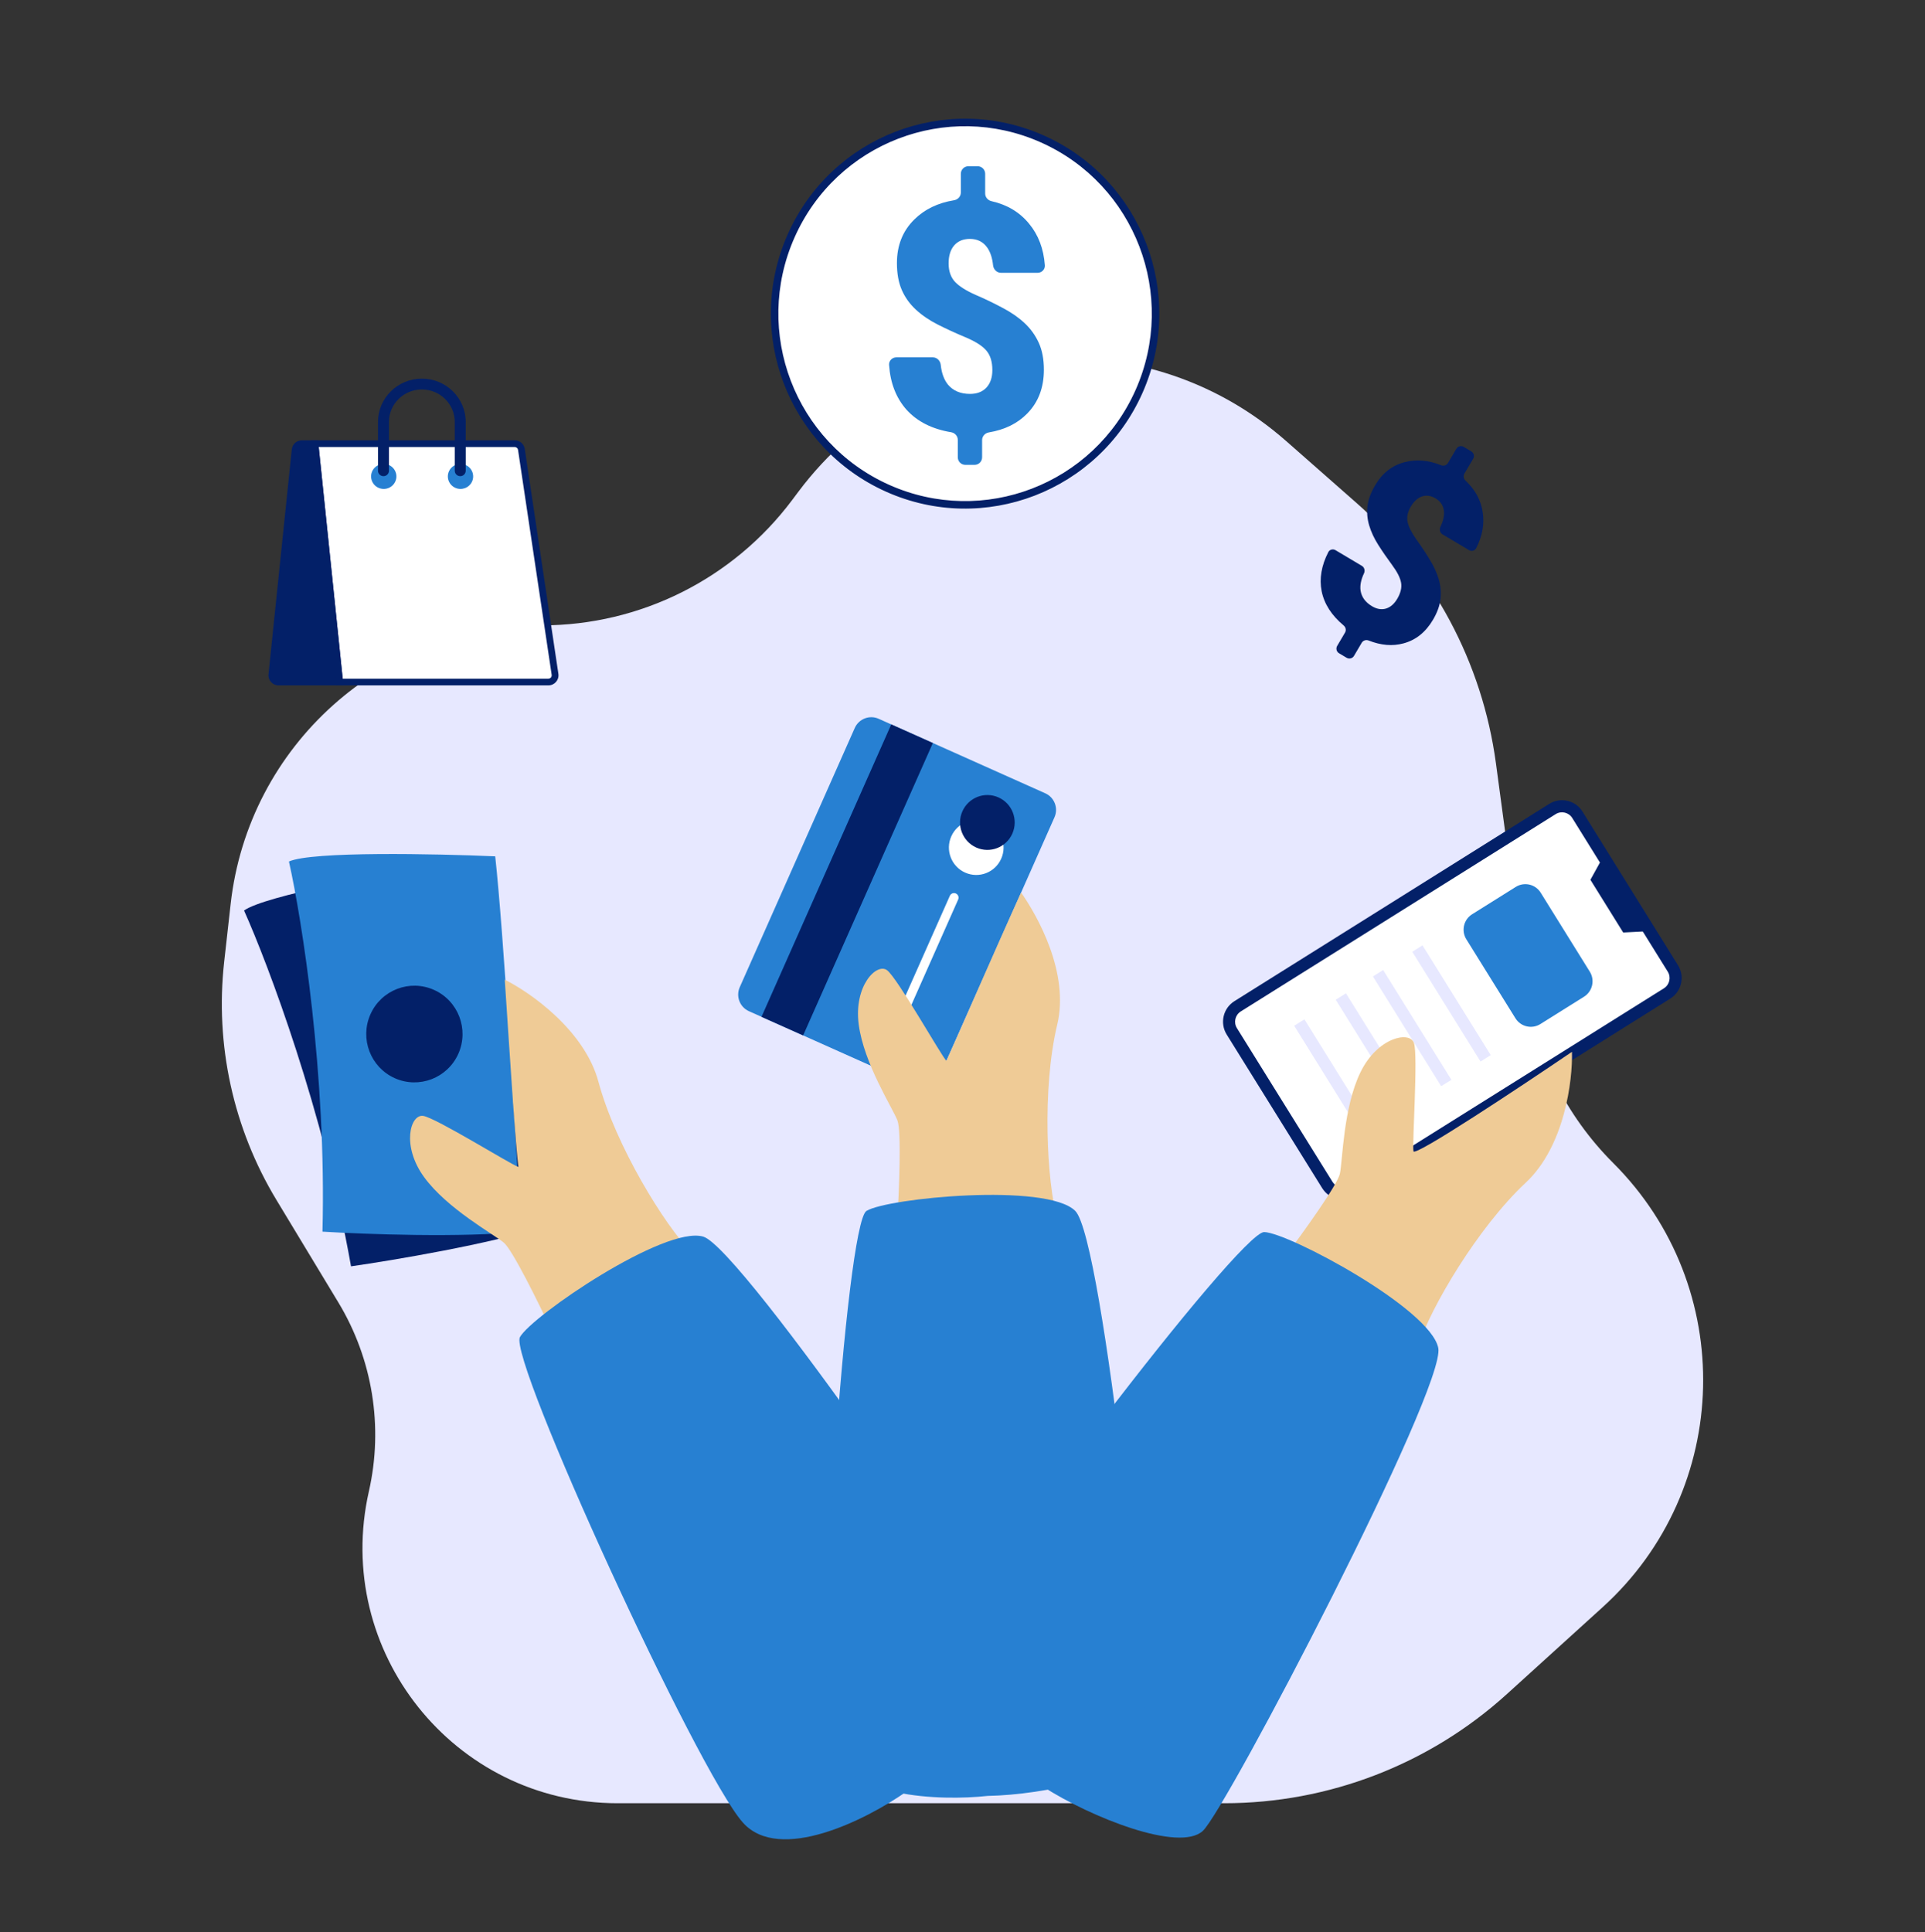 <svg width="266" height="267" viewBox="0 0 266 267" fill="none" xmlns="http://www.w3.org/2000/svg">
<rect x="0" y="0" width="266" height="267" fill="#333333" stroke="none"/>
<path d="M85.344 249.164H137.402H169.168C183.607 249.164 197.53 243.787 208.23 234.078L221.452 222.08C239.384 205.809 240.053 177.816 222.919 160.704C216.344 154.138 212.11 145.587 210.87 136.372L206.713 105.488C204.84 91.568 198.006 78.795 187.471 69.522L177.739 60.956C157.533 43.17 126.481 46.383 110.333 67.93L109.46 69.095C101.29 79.996 88.472 86.412 74.861 86.412C52.834 86.412 34.324 102.987 31.871 124.908L30.977 132.898C29.695 144.364 32.233 155.932 38.197 165.803L46.76 179.975C51.485 187.795 52.996 197.145 50.976 206.059C45.969 228.141 62.731 249.164 85.344 249.164Z" fill="#E7E8FF"/>
<path d="M46.931 94.243L43.523 61.303H71.12C71.585 61.303 71.98 61.64 72.048 62.095L76.695 93.18C76.779 93.74 76.34 94.243 75.767 94.243H46.931Z" fill="white"/>
<path fill-rule="evenodd" clip-rule="evenodd" d="M43.003 60.84H71.12C71.818 60.84 72.41 61.345 72.512 62.027L77.159 93.112C77.284 93.952 76.626 94.706 75.767 94.706H46.508L43.003 60.84ZM44.042 61.767L47.355 93.779H75.767C76.053 93.779 76.273 93.528 76.231 93.248L71.584 62.163C71.55 61.935 71.353 61.767 71.12 61.767H44.042Z" fill="#032068"/>
<path d="M54.624 66.534C54.231 67.406 53.198 67.797 52.316 67.409C51.434 67.021 51.037 65.999 51.43 65.128C51.823 64.256 52.857 63.864 53.739 64.252C54.621 64.641 55.017 65.662 54.624 66.534Z" fill="#2780D2"/>
<path d="M65.23 66.534C64.837 67.406 63.803 67.797 62.921 67.409C62.039 67.021 61.643 65.999 62.036 65.128C62.428 64.256 63.462 63.864 64.344 64.252C65.226 64.641 65.623 65.662 65.23 66.534Z" fill="#2780D2"/>
<path d="M38.501 94.243H46.931L43.522 61.303H41.718C41.236 61.303 40.833 61.663 40.785 62.136L37.568 93.221C37.511 93.768 37.945 94.243 38.501 94.243Z" fill="#032068"/>
<path fill-rule="evenodd" clip-rule="evenodd" d="M41.718 61.767C41.477 61.767 41.276 61.947 41.251 62.183L38.034 93.269C38.006 93.542 38.223 93.779 38.501 93.779H46.412L43.099 61.767H41.718ZM40.318 62.089C40.392 61.379 40.996 60.84 41.718 60.84H43.946L47.45 94.706H38.501C37.667 94.706 37.016 93.994 37.101 93.174L40.318 62.089Z" fill="#032068"/>
<path fill-rule="evenodd" clip-rule="evenodd" d="M58.294 53.817C55.783 53.817 53.748 55.828 53.748 58.309V65.046C53.748 65.46 53.409 65.795 52.991 65.795C52.573 65.795 52.233 65.46 52.233 65.046V58.309C52.233 55.001 54.947 52.32 58.294 52.32C61.641 52.32 64.354 55.001 64.354 58.309V65.046C64.354 65.46 64.015 65.795 63.596 65.795C63.178 65.795 62.839 65.46 62.839 65.046V58.309C62.839 55.828 60.804 53.817 58.294 53.817Z" fill="#032068"/>
<path d="M157.394 54.088C151.481 67.413 135.925 73.403 122.65 67.467C109.375 61.531 103.407 45.917 109.321 32.592C115.234 19.267 130.79 13.277 144.065 19.213C157.34 25.149 163.308 40.763 157.394 54.088Z" fill="white"/>
<path fill-rule="evenodd" clip-rule="evenodd" d="M143.855 19.687C130.841 13.868 115.591 19.74 109.794 32.803C103.996 45.866 109.847 61.173 122.861 66.992C135.875 72.812 151.125 66.939 156.922 53.876C162.719 40.813 156.869 25.506 143.855 19.687ZM108.848 32.38C114.878 18.793 130.74 12.685 144.276 18.738C157.813 24.791 163.898 40.712 157.868 54.299C151.838 67.886 135.976 73.994 122.44 67.942C108.903 61.889 102.818 45.968 108.848 32.38Z" fill="#032068"/>
<path d="M137.125 51.135C137.125 49.993 136.851 49.097 136.301 48.446C135.752 47.796 134.787 47.182 133.406 46.603C132.026 46.025 130.751 45.44 129.582 44.847C128.412 44.255 127.405 43.568 126.56 42.788C125.714 42.007 125.066 41.104 124.616 40.078C124.165 39.052 123.939 37.809 123.939 36.349C123.939 33.906 124.742 31.897 126.348 30.322C127.763 28.921 129.594 28.036 131.84 27.668C132.366 27.581 132.772 27.138 132.772 26.603V24.011C132.772 23.437 133.236 22.972 133.808 22.972H135.097C135.669 22.972 136.132 23.437 136.132 24.011V26.739C136.132 27.253 136.508 27.685 137.008 27.798C139.172 28.287 140.902 29.323 142.197 30.907C143.485 32.456 144.213 34.371 144.379 36.655C144.421 37.227 143.952 37.693 143.381 37.693H138.309C137.737 37.693 137.282 37.226 137.223 36.655C137.119 35.647 136.854 34.836 136.428 34.224C135.865 33.415 135.062 33.01 134.019 33.01C133.089 33.01 132.364 33.314 131.843 33.921C131.335 34.513 131.082 35.337 131.082 36.392C131.082 37.462 131.378 38.315 131.969 38.95C132.561 39.572 133.512 40.172 134.822 40.75C136.132 41.314 137.365 41.906 138.52 42.528C139.689 43.135 140.697 43.828 141.542 44.609C142.387 45.389 143.049 46.3 143.528 47.341C144.007 48.381 144.247 49.632 144.247 51.091C144.247 53.563 143.479 55.579 141.943 57.14C140.606 58.513 138.838 59.382 136.64 59.749C136.115 59.837 135.71 60.279 135.71 60.814V63.19C135.71 63.764 135.246 64.23 134.674 64.23H133.385C132.813 64.23 132.35 63.764 132.35 63.19V60.783C132.35 60.252 131.95 59.811 131.428 59.724C128.803 59.289 126.75 58.254 125.271 56.62C123.83 55.002 123.024 52.934 122.854 50.417C122.815 49.845 123.283 49.379 123.855 49.379H128.906C129.477 49.379 129.932 49.845 129.993 50.416C130.114 51.564 130.449 52.476 130.997 53.151C131.716 54.004 132.73 54.43 134.04 54.43C134.998 54.43 135.752 54.141 136.301 53.563C136.851 52.97 137.125 52.161 137.125 51.135Z" fill="#2780D2"/>
<path d="M193.072 82.744C193.541 81.95 193.719 81.213 193.606 80.535C193.493 79.857 193.078 79.033 192.361 78.064C191.644 77.094 191.003 76.163 190.438 75.27C189.873 74.378 189.459 73.486 189.195 72.596C188.931 71.706 188.854 70.811 188.964 69.912C189.073 69.013 189.428 68.056 190.027 67.041C191.029 65.342 192.409 64.275 194.166 63.84C195.743 63.441 197.398 63.589 199.13 64.283C199.483 64.424 199.893 64.3 200.087 63.972L201.247 62.007C201.454 61.655 201.907 61.538 202.258 61.747L203.31 62.373C203.661 62.581 203.777 63.036 203.569 63.388L202.355 65.444C202.169 65.759 202.243 66.161 202.511 66.41C203.842 67.652 204.632 69.103 204.88 70.761C205.14 72.396 204.841 74.057 203.985 75.743C203.8 76.108 203.344 76.223 202.993 76.015L199.327 73.834C198.976 73.626 198.865 73.173 199.041 72.804C199.413 72.024 199.576 71.322 199.531 70.697C199.474 69.902 199.085 69.291 198.364 68.862C197.722 68.48 197.096 68.393 196.486 68.601C195.892 68.805 195.379 69.273 194.946 70.007C194.507 70.751 194.361 71.466 194.509 72.151C194.663 72.826 195.074 73.634 195.742 74.575C196.417 75.505 197.025 76.424 197.569 77.331C198.128 78.234 198.539 79.131 198.803 80.021C199.067 80.911 199.151 81.816 199.055 82.737C198.959 83.658 198.611 84.626 198.012 85.641C196.997 87.359 195.639 88.446 193.937 88.9C192.426 89.311 190.82 89.179 189.121 88.504C188.768 88.364 188.36 88.488 188.166 88.815L187.095 90.631C186.887 90.983 186.434 91.099 186.083 90.891L185.031 90.265C184.68 90.056 184.564 89.602 184.772 89.25L185.856 87.414C186.048 87.088 185.963 86.672 185.673 86.43C183.998 85.035 182.983 83.453 182.626 81.685C182.29 79.94 182.596 78.142 183.547 76.29C183.733 75.927 184.189 75.811 184.54 76.02L188.191 78.192C188.542 78.4 188.653 78.853 188.478 79.222C188.06 80.106 187.903 80.908 188.009 81.627C188.155 82.515 188.681 83.229 189.587 83.767C190.249 84.161 190.889 84.27 191.506 84.094C192.129 83.907 192.651 83.457 193.072 82.744Z" fill="#032068"/>
<path d="M61.497 119.359C64.677 129.219 72.075 156.854 75.376 169.439C67.731 171.891 54.277 174.153 48.505 174.978C44.707 153.562 37.068 133.278 33.723 125.814C36.507 123.779 53.399 120.663 61.497 119.359Z" fill="#032068"/>
<path d="M68.428 118.326C69.568 128.626 71.278 157.191 71.99 170.185C64.01 171.044 50.378 170.543 44.559 170.185C45.129 148.44 41.709 127.029 39.928 119.041C43.063 117.611 60.234 117.969 68.428 118.326Z" fill="#2780D2"/>
<path d="M69.623 171.712C70.806 172.693 74.441 180.073 76.111 183.64C83.786 181.334 98.409 175.981 95.497 173.014C91.856 169.305 85.085 158.347 82.693 149.471C80.779 142.37 73.267 137.115 69.75 135.376C70.566 147.653 71.278 158.741 71.634 161.244C70.668 160.959 60.234 154.447 58.471 154.19C56.708 153.934 55.43 158.302 58.616 162.668C61.803 167.034 68.144 170.485 69.623 171.712Z" fill="#EFCB96"/>
<path d="M102.637 251.82C107.689 257.526 119.734 251.413 125.125 247.643C131.937 243.75 141.895 235.191 140.784 230.91C139.673 226.629 102.491 172.44 97.173 170.872C91.856 169.305 73.494 181.815 71.846 184.755C70.198 187.696 96.322 244.687 102.637 251.82Z" fill="#2780D2"/>
<path d="M63.338 145.598C61.843 148.967 57.91 150.482 54.554 148.981C51.198 147.48 49.69 143.532 51.185 140.163C52.68 136.794 56.612 135.279 59.968 136.78C63.324 138.281 64.832 142.229 63.338 145.598Z" fill="#032068"/>
<path d="M214.52 111.787C215.691 111.053 217.233 111.411 217.964 112.587L231.161 133.815C231.893 134.991 231.536 136.539 230.364 137.273L186.856 164.535C185.685 165.269 184.143 164.911 183.412 163.735L170.214 142.507C169.483 141.331 169.84 139.783 171.012 139.049L214.52 111.787Z" fill="white"/>
<path fill-rule="evenodd" clip-rule="evenodd" d="M214.078 111.077C215.64 110.099 217.697 110.576 218.671 112.144L231.868 133.372C232.843 134.94 232.367 137.004 230.805 137.983L187.297 165.245C185.736 166.223 183.679 165.746 182.704 164.178L169.507 142.95C168.533 141.382 169.008 139.318 170.57 138.339L214.078 111.077ZM217.257 113.03C216.77 112.246 215.742 112.007 214.961 112.497L171.453 139.759C170.672 140.248 170.434 141.28 170.921 142.064L184.118 163.292C184.606 164.076 185.634 164.315 186.415 163.825L229.923 136.563C230.704 136.074 230.942 135.042 230.454 134.258L217.257 113.03Z" fill="#032068"/>
<path fill-rule="evenodd" clip-rule="evenodd" d="M204.583 146.682L195.151 131.512L196.565 130.626L205.997 145.796L204.583 146.682ZM199.143 150.09L189.712 134.92L191.126 134.034L200.557 149.204L199.143 150.09ZM194.005 153.31L184.574 138.139L185.988 137.253L195.419 152.424L194.005 153.31ZM188.263 156.908L178.832 141.737L180.246 140.851L189.677 156.022L188.263 156.908Z" fill="#E7E8FF"/>
<path d="M185.147 162.182C184.835 163.691 180.03 170.362 177.666 173.509C183.279 179.249 194.82 189.734 196.074 185.763C197.643 180.8 204.137 169.674 210.84 163.407C216.202 158.395 217.326 149.273 217.217 145.338C209.984 150.25 195.476 159.875 195.316 159.082C195.116 158.09 195.975 145.788 195.378 144.103C194.781 142.419 190.337 143.322 187.978 148.189C185.618 153.055 185.538 160.297 185.147 162.182Z" fill="#EFCB96"/>
<path d="M129.981 228.88C127.312 236.029 138.318 243.871 144.156 246.898C150.764 251.13 162.951 255.977 166.205 252.993C169.458 250.009 199.844 191.706 198.743 186.253C197.643 180.8 178.053 170.334 174.693 170.243C171.334 170.153 133.319 219.944 129.981 228.88Z" fill="#2780D2"/>
<path d="M219.768 121.568L221.545 118.347L227.958 128.662L224.295 128.85L219.768 121.568Z" fill="#032068"/>
<path d="M209.452 122.551C210.624 121.817 212.166 122.175 212.897 123.351L219.681 134.262C220.412 135.438 220.055 136.987 218.884 137.721L212.85 141.501C211.679 142.235 210.137 141.877 209.405 140.701L202.622 129.789C201.891 128.613 202.248 127.065 203.419 126.331L209.452 122.551Z" fill="#2780D2"/>
<path d="M118.113 100.591C118.675 99.325 120.153 98.755 121.415 99.319L144.443 109.618C145.705 110.182 146.272 111.666 145.71 112.933L129.817 148.75C129.255 150.016 127.777 150.585 126.515 150.021L103.487 139.722C102.226 139.158 101.659 137.674 102.22 136.408L118.113 100.591Z" fill="#2780D2"/>
<path d="M123.155 100.098L128.904 102.669L110.977 143.072L105.227 140.501L123.155 100.098Z" fill="#032068"/>
<path d="M138.349 118.652C137.5 120.565 135.268 121.424 133.363 120.572C131.457 119.72 130.601 117.479 131.45 115.567C132.298 113.654 134.531 112.794 136.436 113.646C138.341 114.498 139.197 116.739 138.349 118.652Z" fill="white"/>
<path d="M131.251 123.778C131.392 123.46 131.764 123.316 132.082 123.458V123.458C132.399 123.6 132.542 123.974 132.401 124.293L123.693 143.917C123.551 144.236 123.179 144.379 122.862 144.237V144.237C122.544 144.095 122.402 143.721 122.543 143.402L131.251 123.778Z" fill="white"/>
<path d="M139.886 115.189C139.037 117.101 136.805 117.961 134.9 117.109C132.995 116.257 132.138 114.016 132.987 112.103C133.835 110.191 136.068 109.331 137.973 110.183C139.878 111.035 140.735 113.276 139.886 115.189Z" fill="#032068"/>
<path d="M124.003 154.807C124.573 156.237 124.241 164.463 124.003 168.397C131.841 170.066 147.231 172.403 146.091 168.397C144.666 163.39 143.953 150.515 146.091 141.574C147.801 134.421 143.36 126.552 141.103 123.333C137.185 131.917 132.91 141.931 130.772 146.581C130.06 145.865 124.003 135.136 122.578 134.063C121.153 132.99 117.947 136.209 118.66 141.574C119.372 146.938 123.291 153.018 124.003 154.807Z" fill="#EFCB96"/>
<path d="M114.741 241C116.451 248.439 129.941 248.869 136.472 248.153C144.309 248.013 157.135 245.292 158.203 241C159.272 236.709 152.503 171.259 148.585 167.324C144.666 163.39 122.578 165.536 119.728 167.324C116.878 169.113 112.603 231.701 114.741 241Z" fill="#2780D2"/>
</svg>
